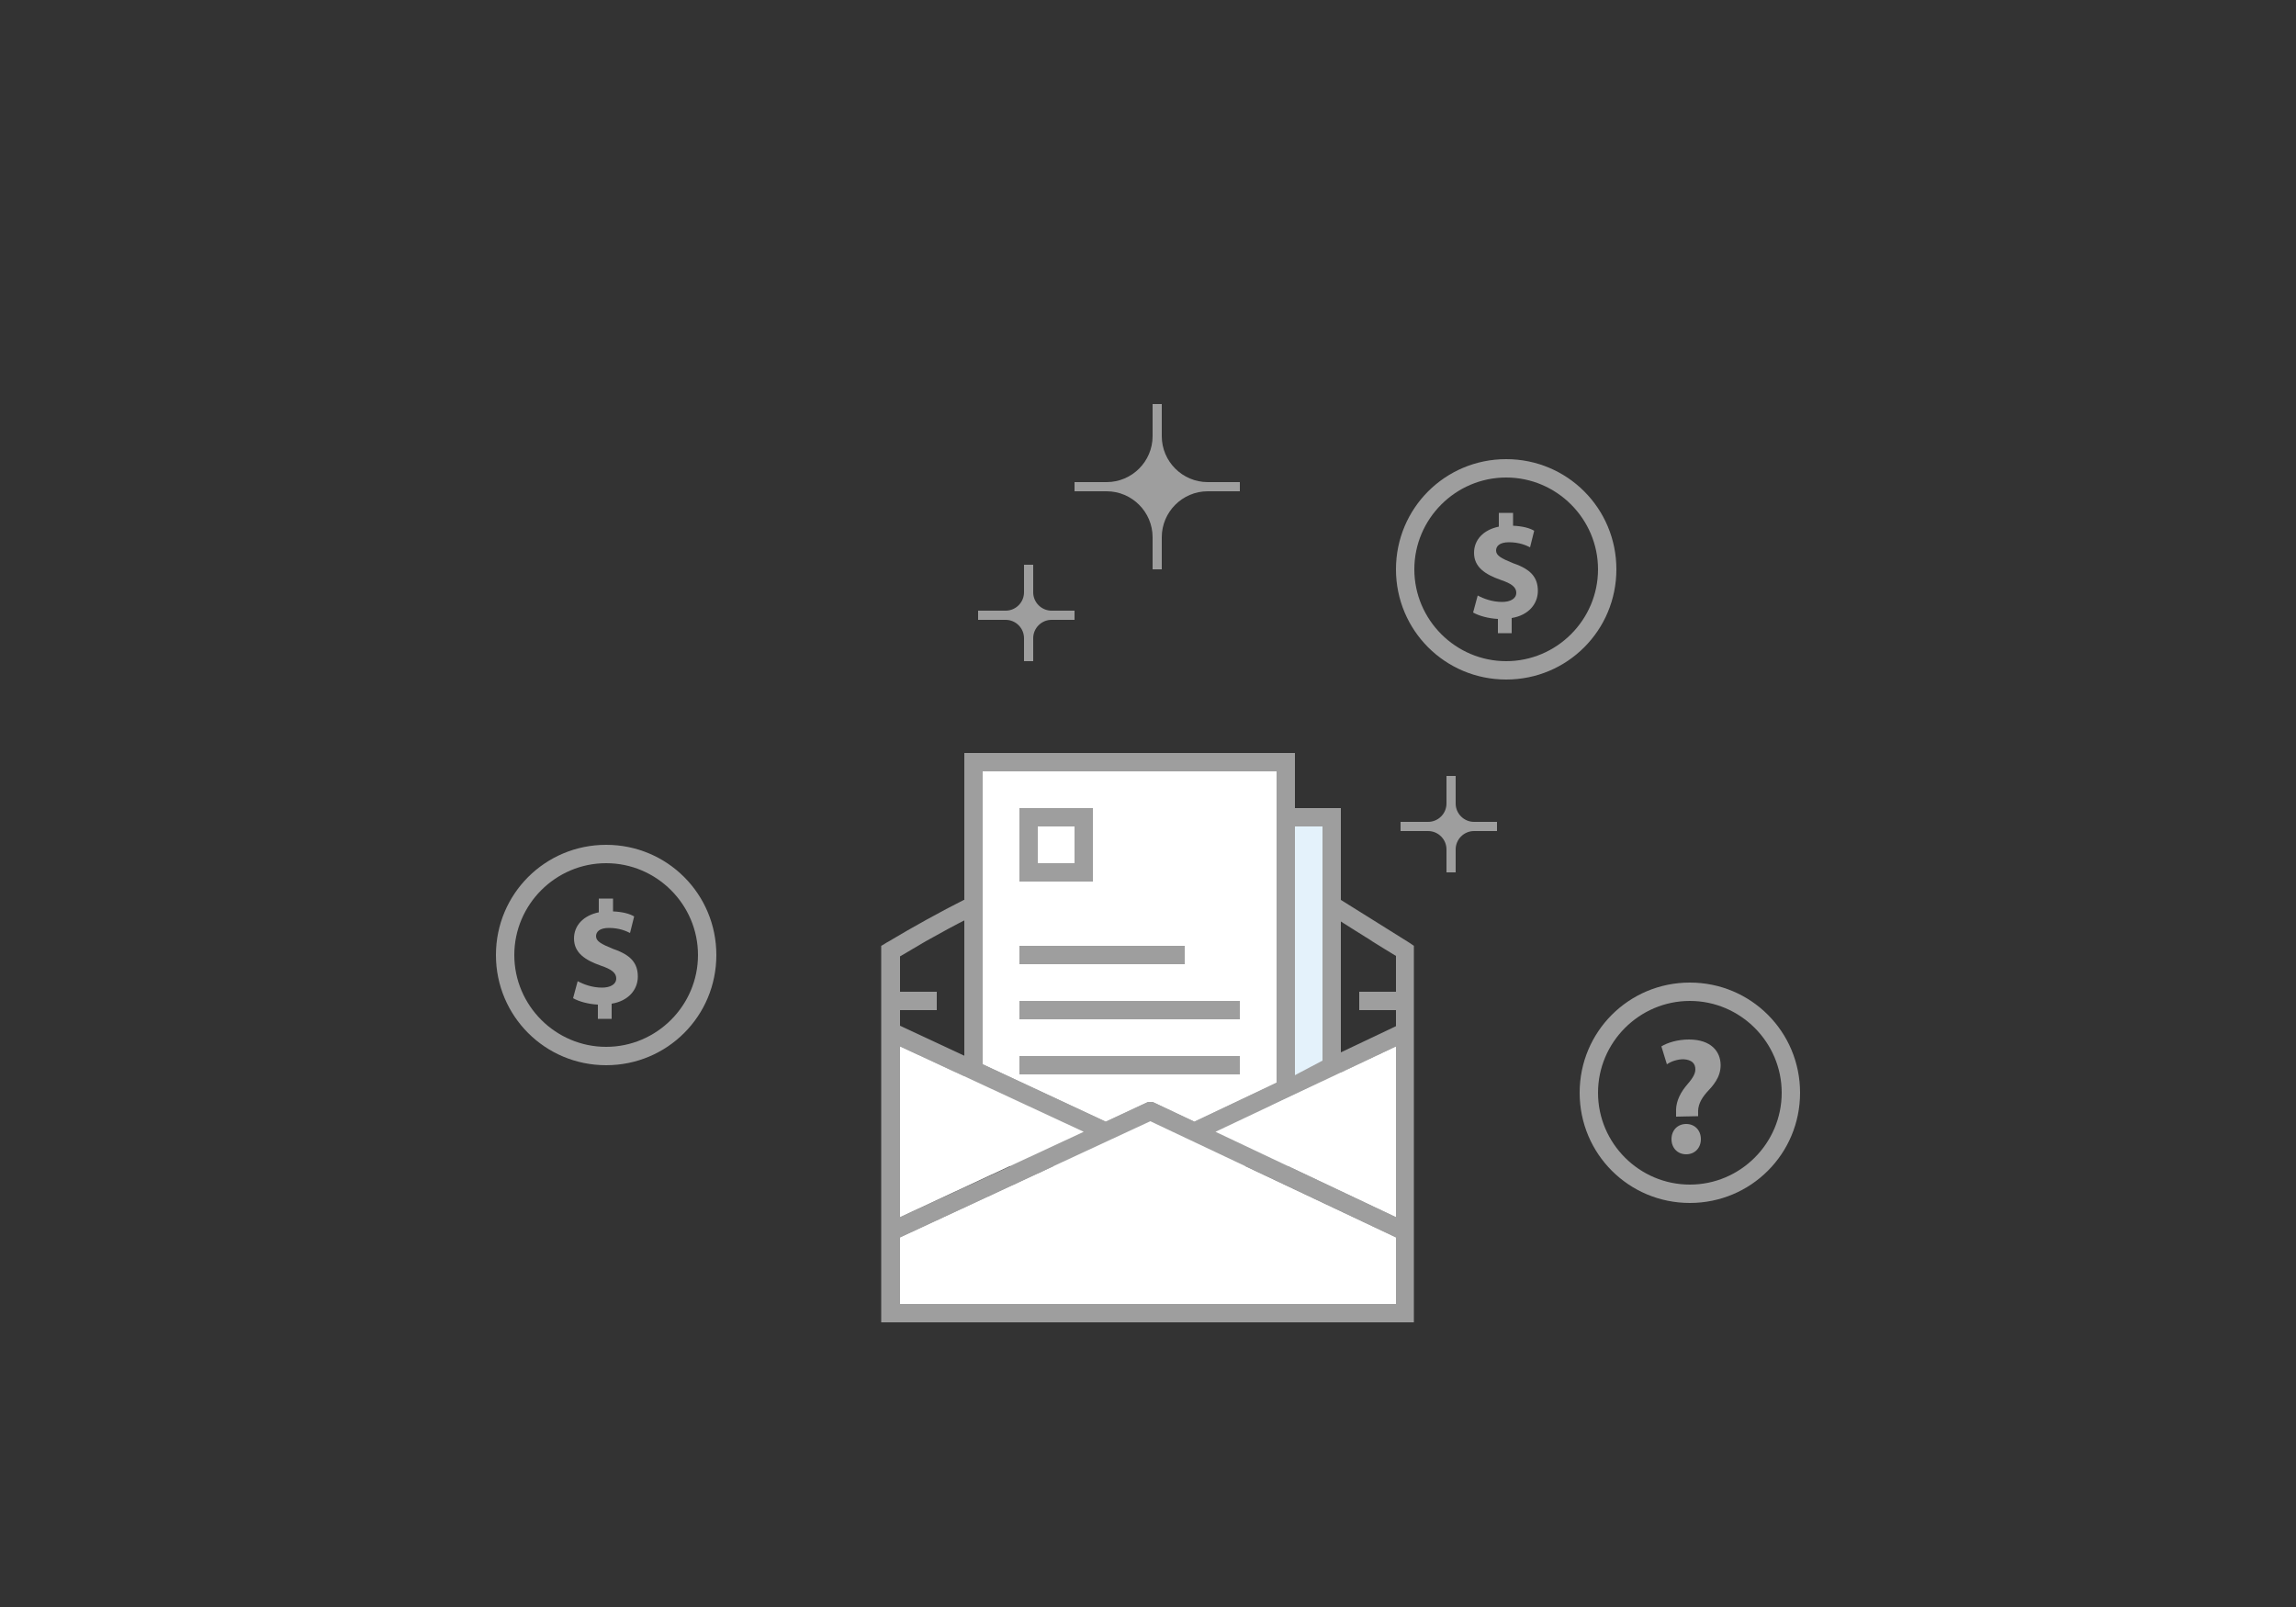 <svg xmlns="http://www.w3.org/2000/svg" viewBox="-55 222 500 350">
  <rect x="-55" y="222" width="500" height="350" fill="#333333" stroke="none"/>
  <path fill="#9e9e9e" d="M218 398h19v74h-19v-74z"/>
  <path fill="#9e9e9e" d="M155 386h72v90h-72v-90z"/>
  <path fill="#fff" d="M159 390v63.8l26.8 12.5 9.2-4.3h1l9.1 4.3 17.9-8.5V390h-64z"/>
  <path fill="#e4f2fb" d="M222 462.7v5.3h11v-10.5l-10 4.7-1 .5z"/>
  <path fill="#9e9e9e" d="M251.4 427c-4.7-2.9-10-6.3-14.4-9h-4v4h2.9c2 1.3 4.3 2.7 6.5 4.1.5.3 1 .6 1.4.9 1.8 1.1 3.5 2.2 5.2 3.2v7.8h-8v4h8v3.5l-16 7.6-10 4.7-1 .5-16.9 8-9.1-4.3h-1l-9.2 4.3-26.8-12.5-18-8.4V442h8v-4h-8v-7.7c1.7-1 3.7-2.2 5.6-3.3 3.2-1.8 6.5-3.6 9.3-5h3v-4h-4c-4.8 2.4-11.3 6-16.3 9-.6.3-1.1.7-1.7 1v82h116v-82c-.4-.3-1-.7-1.5-1zM141 449.9l18 8.4 22 10.3-7.5 3.5-32.5 15v-37.2zM249 506H141v-14.5l42-19.5 12.5-5.8 12.3 5.8 41.2 19.5V506zm0-18.9L217.1 472l-7.4-3.5 12.3-5.8 1-.5 10-4.7 16-7.6v37.2z"/>
  <path fill="#fff" d="M141 491.5V506h108v-14.5l-53.5-25.3-54.5 25.3zm68.7-23l39.3 18.6v-37.2l-39.3 18.6zM141 449.9v37.2l40-18.6-40-18.6z"/>
  <path fill="#e4f2fb" d="M223 402v56.3l.9-.5 9.1-4.8v-51h-10z"/>
  <path fill="#9e9e9e" d="M223 402h4v57h-4v-57z"/>
  <path fill="#9e9e9e" d="M167 428h36v4h-36v-4z"/>
  <path fill="#9e9e9e" d="M167 440h48v4h-48v-4zm0 12h48v4h-48v-4zm0-54v16h16v-16h-16zm12 12h-8v-8h8v8z"/>
  <g fill="#9e9e9e">
    <path d="M77 406c-13.3 0-24 10.7-24 24s10.7 24 24 24 24-10.7 24-24-10.7-24-24-24zm0 44c-11 0-20-9-20-20s9-20 20-20 20 9 20 20-9 20-20 20z"/>
    <path d="M75.2 443.8v-3c-2.1-.1-4.2-.7-5.4-1.4l1-3.7c1.3.7 3.2 1.4 5.3 1.4 1.8 0 3.1-.7 3.1-2 0-1.2-1-2-3.4-2.8-3.4-1.2-5.8-2.8-5.8-5.9 0-2.8 2-5 5.4-5.7v-3h3.1v2.8c2.1.1 3.6.5 4.6 1.1l-.9 3.6c-.8-.4-2.3-1.1-4.6-1.1-2.1 0-2.8.9-2.8 1.8 0 1.1 1.1 1.7 3.8 2.8 3.8 1.3 5.3 3.1 5.3 6 0 2.8-2 5.3-5.7 5.9v3.3h-3v-.1zM273 322c-13.3 0-24 10.7-24 24s10.7 24 24 24 24-10.7 24-24-10.7-24-24-24zm0 44c-11 0-20-9-20-20s9-20 20-20 20 9 20 20-9 20-20 20z"/>
    <path d="M271.2 359.8v-3c-2.1-.1-4.2-.7-5.4-1.4l1-3.7c1.3.7 3.2 1.4 5.3 1.4 1.8 0 3.1-.7 3.1-2 0-1.2-1-2-3.4-2.8-3.4-1.2-5.8-2.8-5.8-5.9 0-2.8 2-5 5.4-5.7v-3h3.1v2.8c2.1.1 3.6.5 4.6 1.1l-.9 3.6c-.8-.4-2.3-1.1-4.6-1.1-2.1 0-2.8.9-2.8 1.8 0 1.1 1.1 1.7 3.8 2.8 3.8 1.3 5.3 3.1 5.3 6 0 2.8-2 5.3-5.7 5.9v3.3h-3v-.1z"/>
  </g>
  <g fill="#9e9e9e">
    <path d="M313 436c-13.3 0-24 10.7-24 24s10.7 24 24 24 24-10.7 24-24-10.7-24-24-24zm0 44c-11 0-20-9-20-20s9-20 20-20 20 9 20 20-9 20-20 20z"/>
    <path d="M310 465.2v-.9c-.1-1.8.5-3.7 2.1-5.7 1.2-1.4 2.1-2.5 2.1-3.7 0-1.3-.8-2.1-2.6-2.2-1.2 0-2.6.4-3.6 1.1l-1.2-3.9c1.3-.8 3.5-1.5 6-1.5 4.8 0 6.9 2.6 6.9 5.6 0 2.7-1.7 4.5-3.1 6-1.3 1.5-1.9 2.9-1.8 4.5v.6l-4.8.1zm-1 4.9c0-1.9 1.3-3.3 3.2-3.3 1.9 0 3.2 1.4 3.2 3.3s-1.3 3.3-3.2 3.3c-1.9 0-3.2-1.4-3.2-3.3z"/>
  </g>
  <g fill="#9e9e9e">
    <path d="M208 327c-5.5 0-10-4.5-10-10v-7h-2v7c0 5.5-4.5 10-10 10h-7v2h7c5.5 0 10 4.5 10 10v7h2v-7c0-5.5 4.5-10 10-10h7v-2h-7zM174 355c-2.2 0-4-1.8-4-4v-6h-2v6c0 2.2-1.8 4-4 4h-6v2h6c2.2 0 4 1.8 4 4v5h2v-5c0-2.2 1.8-4 4-4h5v-2h-5zM266 401c-2.2 0-4-1.8-4-4v-6h-2v6c0 2.2-1.8 4-4 4h-6v2h6c2.2 0 4 1.8 4 4v5h2v-5c0-2.2 1.8-4 4-4h5v-2h-5z"/>
  </g>
</svg>